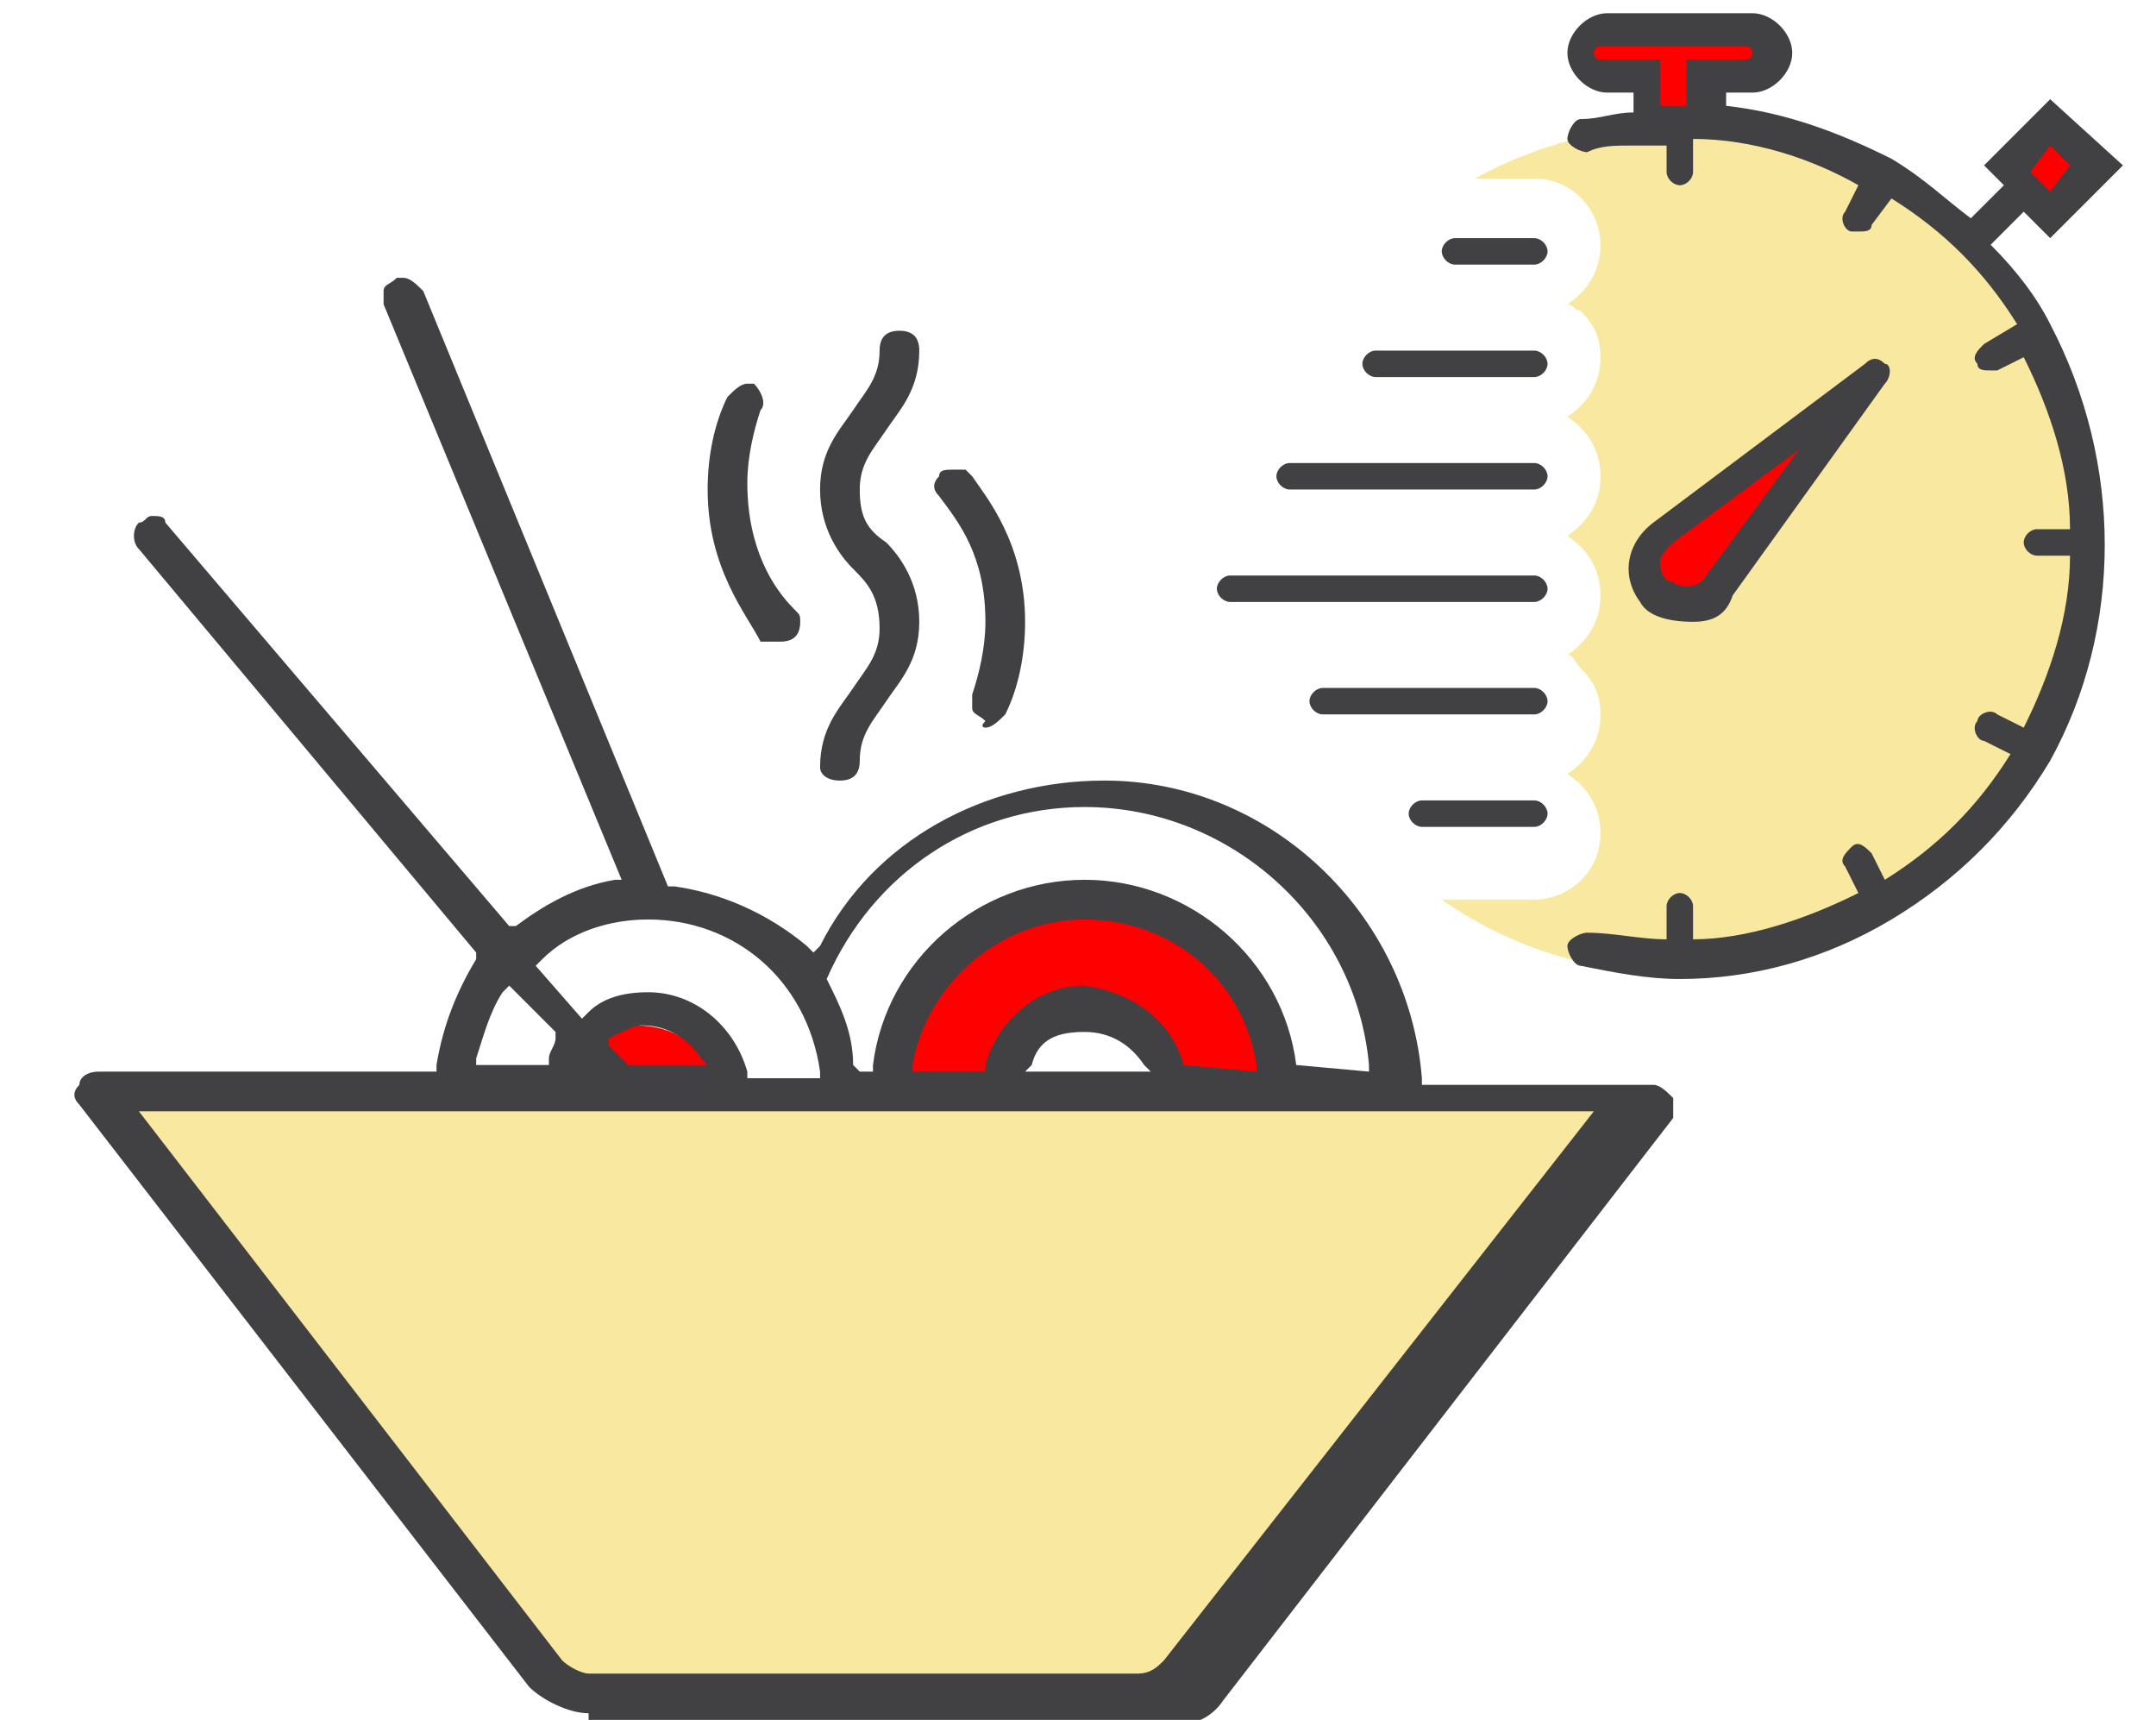 <?xml version="1.0" encoding="utf-8"?>
<!-- Generator: Adobe Illustrator 21.1.0, SVG Export Plug-In . SVG Version: 6.00 Build 0)  -->
<svg version="1.1" id="Layer_1" xmlns="http://www.w3.org/2000/svg" xmlns:xlink="http://www.w3.org/1999/xlink" x="0px" y="0px"
	 viewBox="0 0 32.6 26" style="enable-background:new 0 0 32.6 26;" xml:space="preserve">
<style type="text/css">
	.st0{fill:#F9E8A0;}
	.st1{fill:none;}
	.st2{fill:#414042;}
	.st3{fill:#FF0000;}
	.st4{fill:#CE593F;}
	.st5{fill:#EF8829;}
	.st6{clip-path:url(#SVGID_2_);}
	.st7{fill:#3F2D20;}
	.st8{fill:#F8E79F;}
	.st9{clip-path:url(#SVGID_4_);}
	.st10{clip-path:url(#SVGID_6_);}
	.st11{fill:#F7B239;}
	.st12{fill:#E09B2D;}
	.st13{fill:#9AD14B;}
	.st14{fill:#F95428;}
	.st15{fill:#E54728;}
	.st16{fill:#B27214;}
	.st17{fill:#F4DE3B;}
	.st18{fill:#90BC42;}
	.st19{fill:#FFFFFF;}
	.st20{clip-path:url(#SVGID_8_);fill:#FFFFFF;}
	.st21{clip-path:url(#SVGID_8_);fill:#333333;}
	.st22{fill:#CC722E;}
	.st23{fill:#B25719;}
	.st24{fill:#FFA91F;}
	.st25{fill:#8C5549;}
	.st26{opacity:0.15;}
	.st27{fill:#202020;}
	.st28{fill:#A4A4A5;}
	.st29{fill:#DCE0E2;}
	.st30{fill:#354251;}
	.st31{fill:#9DB6CA;}
	.st32{fill:#9ACFDF;}
	.st33{clip-path:url(#SVGID_10_);}
	.st34{clip-path:url(#SVGID_12_);}
	.st35{clip-path:url(#SVGID_14_);}
	.st36{fill:#FF7424;}
	.st37{fill:#FF4C1C;}
	.st38{fill:#DDA558;}
	.st39{fill:#D4F8F5;}
	.st40{opacity:0.1;fill:#54858D;enable-background:new    ;}
	.st41{fill:#FFD755;}
	.st42{fill:#FFF6C4;}
	.st43{fill:#6DA8D6;}
	.st44{fill:#FFDA44;}
	.st45{fill:#3FC378;}
	.st46{fill:#C9EEAE;}
	.st47{fill:#E21220;}
	.st48{fill:#FF505D;}
	.st49{fill:#FF7C80;}
	.st50{fill:#93298D;}
	.st51{fill:#FFF5CC;}
	.st52{fill:#0DD9DD;}
	.st53{fill:#02A6AA;}
	.st54{fill:#FDD44B;}
	.st55{fill:#84BD93;}
	.st56{clip-path:url(#SVGID_16_);fill:#EF8829;}
	.st57{clip-path:url(#SVGID_16_);fill:#3F2D20;}
	.st58{fill:none;stroke:#414042;stroke-width:0.75;stroke-miterlimit:10;}
	.st59{fill:#F6F6F6;}
	.st60{fill:#FF1D25;}
	.st61{fill:#FBB03B;}
	.st62{fill:#C7B299;}
	.st63{fill:#D2C1AD;}
	.st64{fill:#998675;}
	.st65{fill:#FF4A51;}
	.st66{fill:#B20209;}
	.st67{fill:#F0C891;}
	.st68{fill:none;stroke:#464646;stroke-width:16;stroke-linecap:round;stroke-linejoin:round;stroke-miterlimit:10;}
	.st69{clip-path:url(#SVGID_18_);}
	.st70{clip-path:url(#SVGID_20_);}
	.st71{clip-path:url(#SVGID_22_);}
	.st72{clip-path:url(#SVGID_24_);}
	.st73{clip-path:url(#SVGID_26_);}
	.st74{clip-path:url(#SVGID_28_);}
</style>
<g>
	<path class="st0" d="M2,16.7h22.2l-6.5,8.5c-0.1,0.1-0.2,0.2-0.4,0.2H8.8c-0.1,0-0.3-0.1-0.4-0.2L2,16.7z"/>
	<path class="st3" d="M8.8,15.8c0.2-0.2,0.5-0.3,0.8-0.3c0.6,0,1,0.3,1.3,0.8H9.3L8.8,15.8L8.8,15.8z"/>
	<path class="st3" d="M16.1,15.4c-0.8,0-0.8,0.1-1,0.9h-1.4c0.2-1.5,1.4-2.6,2.7-2.6s2.6,1.1,2.8,2.6h-1.5c-0.2-0.9-0.5-1.2-1.3-1.2
		L16.1,15.4z"/>
	<g>
		<path class="st2" d="M8.9,25.9c-0.3,0-0.7-0.2-0.9-0.4l-6.8-8.8c-0.1-0.1-0.1-0.2,0-0.3c0-0.1,0.1-0.2,0.3-0.2h5.1l0-0.1
			c0.1-0.6,0.3-1.1,0.6-1.6l0-0.1L2.1,8.3C2,8.2,2,8,2.1,7.9c0.1,0,0.1-0.1,0.2-0.1c0.1,0,0.2,0,0.2,0.1l5.2,6.1L7.8,14
			c0.4-0.3,0.9-0.6,1.5-0.7l0.1,0L5.8,4.6c0-0.1,0-0.1,0-0.2c0-0.1,0.1-0.1,0.2-0.2c0,0,0.1,0,0.1,0c0.1,0,0.2,0.1,0.3,0.2l3.7,9
			l0.1,0c0.7,0.1,1.4,0.4,2,0.9l0.1,0.1l0.1-0.1c0.8-1.6,2.5-2.5,4.3-2.5c2.5,0,4.6,2,4.8,4.5l0,0.1h3.5c0.1,0,0.2,0.1,0.3,0.2
			c0,0.1,0,0.2,0,0.3l-6.8,8.8c-0.2,0.3-0.5,0.4-0.9,0.4H8.9z M24.1,16.8H2.1l6.4,8.3c0.1,0.1,0.3,0.2,0.4,0.2h8.3
			c0.2,0,0.3-0.1,0.4-0.2L24.1,16.8z M7.7,14.9l-0.1,0.1c-0.2,0.3-0.3,0.7-0.4,1l0,0.1h1.1l0-0.1c0-0.1,0.1-0.2,0.1-0.3l0-0.1
			L7.7,14.9z M9.2,15.7L9.2,15.7l0,0.1l0.3,0.3h1.2l-0.1-0.1c-0.2-0.3-0.5-0.5-0.9-0.5C9.6,15.5,9.4,15.6,9.2,15.7z M9.8,13.9
			c-0.6,0-1.2,0.2-1.6,0.6l-0.1,0.1l0.7,0.8l0.1-0.1C9.1,15.1,9.4,15,9.8,15c0.7,0,1.3,0.5,1.5,1.2l0,0.1h1.1l0-0.1
			C12.2,14.8,11.1,13.9,9.8,13.9L9.8,13.9z M19.6,16.1L19.6,16.1l1.1,0.1l0-0.1c-0.2-2.2-2.1-3.9-4.3-3.9c-1.7,0-3.2,1-3.9,2.6
			c0.2,0.4,0.4,0.8,0.4,1.3l0.1,0.1h0.2l0-0.1c0.2-1.6,1.6-2.8,3.2-2.8C18,13.3,19.4,14.5,19.6,16.1z M17.9,16.1L17.9,16.1l1.1,0.1
			l0-0.1c-0.2-1.3-1.3-2.2-2.6-2.2s-2.4,1-2.6,2.2l0,0.1h1.1l0-0.1c0.2-0.7,0.8-1.2,1.5-1.2C17.1,15,17.7,15.4,17.9,16.1z
			 M15.6,16.1l-0.1,0.1h1.9l-0.1-0.1c-0.2-0.3-0.5-0.5-0.9-0.5S15.7,15.7,15.6,16.1z"/>
		<path class="st2" d="M12.7,11.8c0.2,0,0.3-0.1,0.3-0.3c0-0.4,0.2-0.6,0.4-0.9c0.2-0.3,0.5-0.6,0.5-1.2s-0.3-1-0.5-1.2
			C13.1,8,13,7.8,13,7.4c0-0.4,0.2-0.6,0.4-0.9c0.2-0.3,0.5-0.6,0.5-1.2c0-0.2-0.1-0.3-0.3-0.3s-0.3,0.1-0.3,0.3
			c0,0.4-0.2,0.6-0.4,0.9c-0.2,0.3-0.5,0.6-0.5,1.2c0,0.6,0.3,1,0.5,1.2c0.2,0.2,0.4,0.4,0.4,0.9c0,0.4-0.2,0.6-0.4,0.9
			c-0.2,0.3-0.5,0.6-0.5,1.2C12.4,11.7,12.5,11.8,12.7,11.8z"/>
		<path class="st2" d="M11.8,9.7c0.2,0,0.3-0.1,0.3-0.3c0-0.1,0-0.1-0.1-0.2c-0.3-0.3-0.7-0.9-0.7-1.9c0-0.4,0.1-0.8,0.2-1.1
			c0.1-0.1,0-0.3-0.1-0.4c0,0-0.1,0-0.1,0c-0.1,0-0.2,0.1-0.3,0.2c-0.2,0.4-0.3,0.9-0.3,1.4c0,1.2,0.6,1.9,0.8,2.3
			C11.6,9.7,11.7,9.7,11.8,9.7z"/>
		<path class="st2" d="M14.9,11c0.1,0,0.2-0.1,0.3-0.2c0.2-0.4,0.3-0.9,0.3-1.4c0-1.2-0.6-1.9-0.8-2.2c0,0-0.1-0.1-0.1-0.1
			c0,0-0.1,0-0.2,0c-0.1,0-0.2,0-0.2,0.1c-0.1,0.1-0.1,0.2,0,0.3c0.3,0.4,0.7,0.9,0.7,1.9c0,0.4-0.1,0.8-0.2,1.1c0,0.1,0,0.1,0,0.2
			c0,0.1,0.1,0.1,0.2,0.2C14.8,11,14.9,11,14.9,11z"/>
	</g>
</g>
<g>
	<g>
		<path class="st0" d="M25.4,1.9c-1.1,0-2.2,0.3-3.1,0.8h0.9c0.6,0,1,0.5,1,1c0,0.4-0.2,0.7-0.5,0.9c0.1,0,0.1,0.1,0.2,0.1
			c0.2,0.2,0.3,0.4,0.3,0.7c0,0.4-0.2,0.7-0.5,0.9c0.3,0.2,0.5,0.5,0.5,0.9c0,0.4-0.2,0.7-0.5,0.9c0.3,0.2,0.5,0.5,0.5,0.9
			c0,0.4-0.2,0.7-0.5,0.9c0.1,0,0.1,0.1,0.2,0.2c0.2,0.2,0.3,0.4,0.3,0.7c0,0.4-0.2,0.7-0.5,0.9c0.3,0.2,0.5,0.5,0.5,0.9
			c0,0.6-0.5,1-1,1h-1.4c1,0.7,2.2,1.1,3.5,1.1c3.5,0,6.3-2.8,6.3-6.3S28.8,1.9,25.4,1.9z"/>
		<g>
			<polygon class="st3" points="26.7,0.5 24,0.5 24,1.1 24.8,1.1 24.8,1.8 25.9,1.8 25.9,1.1 26.7,1.1 			"/>
			<rect x="30.6" y="2.2" transform="matrix(0.707 -0.707 0.707 0.707 7.271 22.693)" class="st3" width="0.9" height="0.8"/>
			<path class="st3" d="M24.9,8.6c0,0-0.1-0.2,0.2-0.6C25.4,7.7,28,6,28,6l-2.2,3.1C25.8,9.2,25.1,9.3,24.9,8.6z"/>
		</g>
		<g>
			<path class="st2" d="M25.6,9.4c0.3,0,0.5-0.1,0.6-0.4l2.3-3.2c0.1-0.1,0.1-0.3,0-0.3c-0.1-0.1-0.2-0.1-0.3,0L25,7.9
				c-0.4,0.3-0.5,0.8-0.2,1.2C24.9,9.3,25.2,9.4,25.6,9.4L25.6,9.4z M25.1,8.5c0-0.1,0.1-0.2,0.2-0.3l1.9-1.4l-1.4,1.9
				c-0.1,0.2-0.4,0.2-0.5,0.1C25.2,8.8,25.1,8.7,25.1,8.5L25.1,8.5z"/>
			<path class="st2" d="M31,4.9L31,4.9L31,4.9c-0.2-0.4-0.5-0.8-0.9-1.2l0.5-0.5L31,3.6l1.1-1.1L31,1.5L30,2.5l0.3,0.3l-0.5,0.5
				c-0.4-0.3-0.7-0.6-1.2-0.9l0,0l0,0c-0.8-0.4-1.6-0.7-2.5-0.8V1.4h0.4c0.3,0,0.6-0.3,0.6-0.6s-0.3-0.6-0.6-0.6h-2.2
				c-0.3,0-0.6,0.3-0.6,0.6s0.3,0.6,0.6,0.6h0.4v0.3c-0.3,0-0.5,0.1-0.8,0.1c-0.1,0-0.2,0.2-0.2,0.3c0,0.1,0.2,0.2,0.3,0.2
				c0.2-0.1,0.4-0.1,0.7-0.1h0.3h0.2v0.4c0,0.1,0.1,0.2,0.2,0.2c0.1,0,0.2-0.1,0.2-0.2V2.1c0.9,0,1.8,0.3,2.5,0.7l-0.2,0.4
				c-0.1,0.1,0,0.3,0.1,0.3c0,0,0.1,0,0.1,0c0.1,0,0.2,0,0.2-0.1L28.6,3c0.8,0.5,1.4,1.1,1.9,1.9L30,5.2c-0.1,0.1-0.2,0.2-0.1,0.3
				c0,0.1,0.1,0.1,0.2,0.1c0,0,0.1,0,0.1,0l0.4-0.2c0.4,0.8,0.7,1.7,0.7,2.6h-0.5c-0.1,0-0.2,0.1-0.2,0.2c0,0.1,0.1,0.2,0.2,0.2h0
				h0.5c0,0.9-0.3,1.8-0.7,2.6l-0.4-0.2c-0.1-0.1-0.3,0-0.3,0.1c-0.1,0.1,0,0.3,0.1,0.3l0,0l0.4,0.2c-0.5,0.8-1.1,1.4-1.9,1.9
				l-0.2-0.4c-0.1-0.1-0.2-0.2-0.3-0.1s-0.2,0.2-0.1,0.3l0.2,0.4c-0.8,0.4-1.7,0.7-2.5,0.7v-0.5c0-0.1-0.1-0.2-0.2-0.2
				s-0.2,0.1-0.2,0.2v0v0.5c-0.4,0-0.8-0.1-1.2-0.1c-0.1,0-0.3,0.1-0.3,0.2c0,0.1,0.1,0.3,0.2,0.3c0.5,0.1,1,0.2,1.5,0.2h0
				c1.1,0,2.2-0.3,3.2-0.9l0,0l0,0c1-0.6,1.8-1.4,2.4-2.4l0,0l0,0C32.1,9.5,32.1,7,31,4.9L31,4.9z M31,2.2l0.3,0.3L31,2.9l-0.3-0.3
				L31,2.2z M25.1,1.7V0.9h-0.9c-0.1,0-0.1-0.1-0.1-0.1c0-0.1,0.1-0.1,0.1-0.1h2.2c0.1,0,0.1,0.1,0.1,0.1c0,0.1-0.1,0.1-0.1,0.1
				h-0.9v0.7H25.1L25.1,1.7z M23.2,3.6H22c-0.1,0-0.2,0.1-0.2,0.2s0.1,0.2,0.2,0.2h1.2c0.1,0,0.2-0.1,0.2-0.2S23.3,3.6,23.2,3.6z
				 M23.2,5.3h-2.4c-0.1,0-0.2,0.1-0.2,0.2c0,0.1,0.1,0.2,0.2,0.2h0h2.4c0.1,0,0.2-0.1,0.2-0.2C23.4,5.4,23.3,5.3,23.2,5.3
				C23.2,5.3,23.2,5.3,23.2,5.3z M23.2,7h-3.7c-0.1,0-0.2,0.1-0.2,0.2c0,0.1,0.1,0.2,0.2,0.2h3.7c0.1,0,0.2-0.1,0.2-0.2
				C23.4,7.1,23.3,7,23.2,7z M23.2,8.7h-4.6c-0.1,0-0.2,0.1-0.2,0.2c0,0.1,0.1,0.2,0.2,0.2h4.6c0.1,0,0.2-0.1,0.2-0.2
				C23.4,8.8,23.3,8.7,23.2,8.7z M23.2,10.4H20c-0.1,0-0.2,0.1-0.2,0.2c0,0.1,0.1,0.2,0.2,0.2c0,0,0,0,0,0h3.2
				c0.1,0,0.2-0.1,0.2-0.2C23.4,10.5,23.3,10.4,23.2,10.4C23.2,10.4,23.2,10.4,23.2,10.4z M23.2,12.1h-1.7c-0.1,0-0.2,0.1-0.2,0.2
				c0,0.1,0.1,0.2,0.2,0.2h1.7c0.1,0,0.2-0.1,0.2-0.2C23.4,12.2,23.3,12.1,23.2,12.1z"/>
		</g>
	</g>
</g>
</svg>
